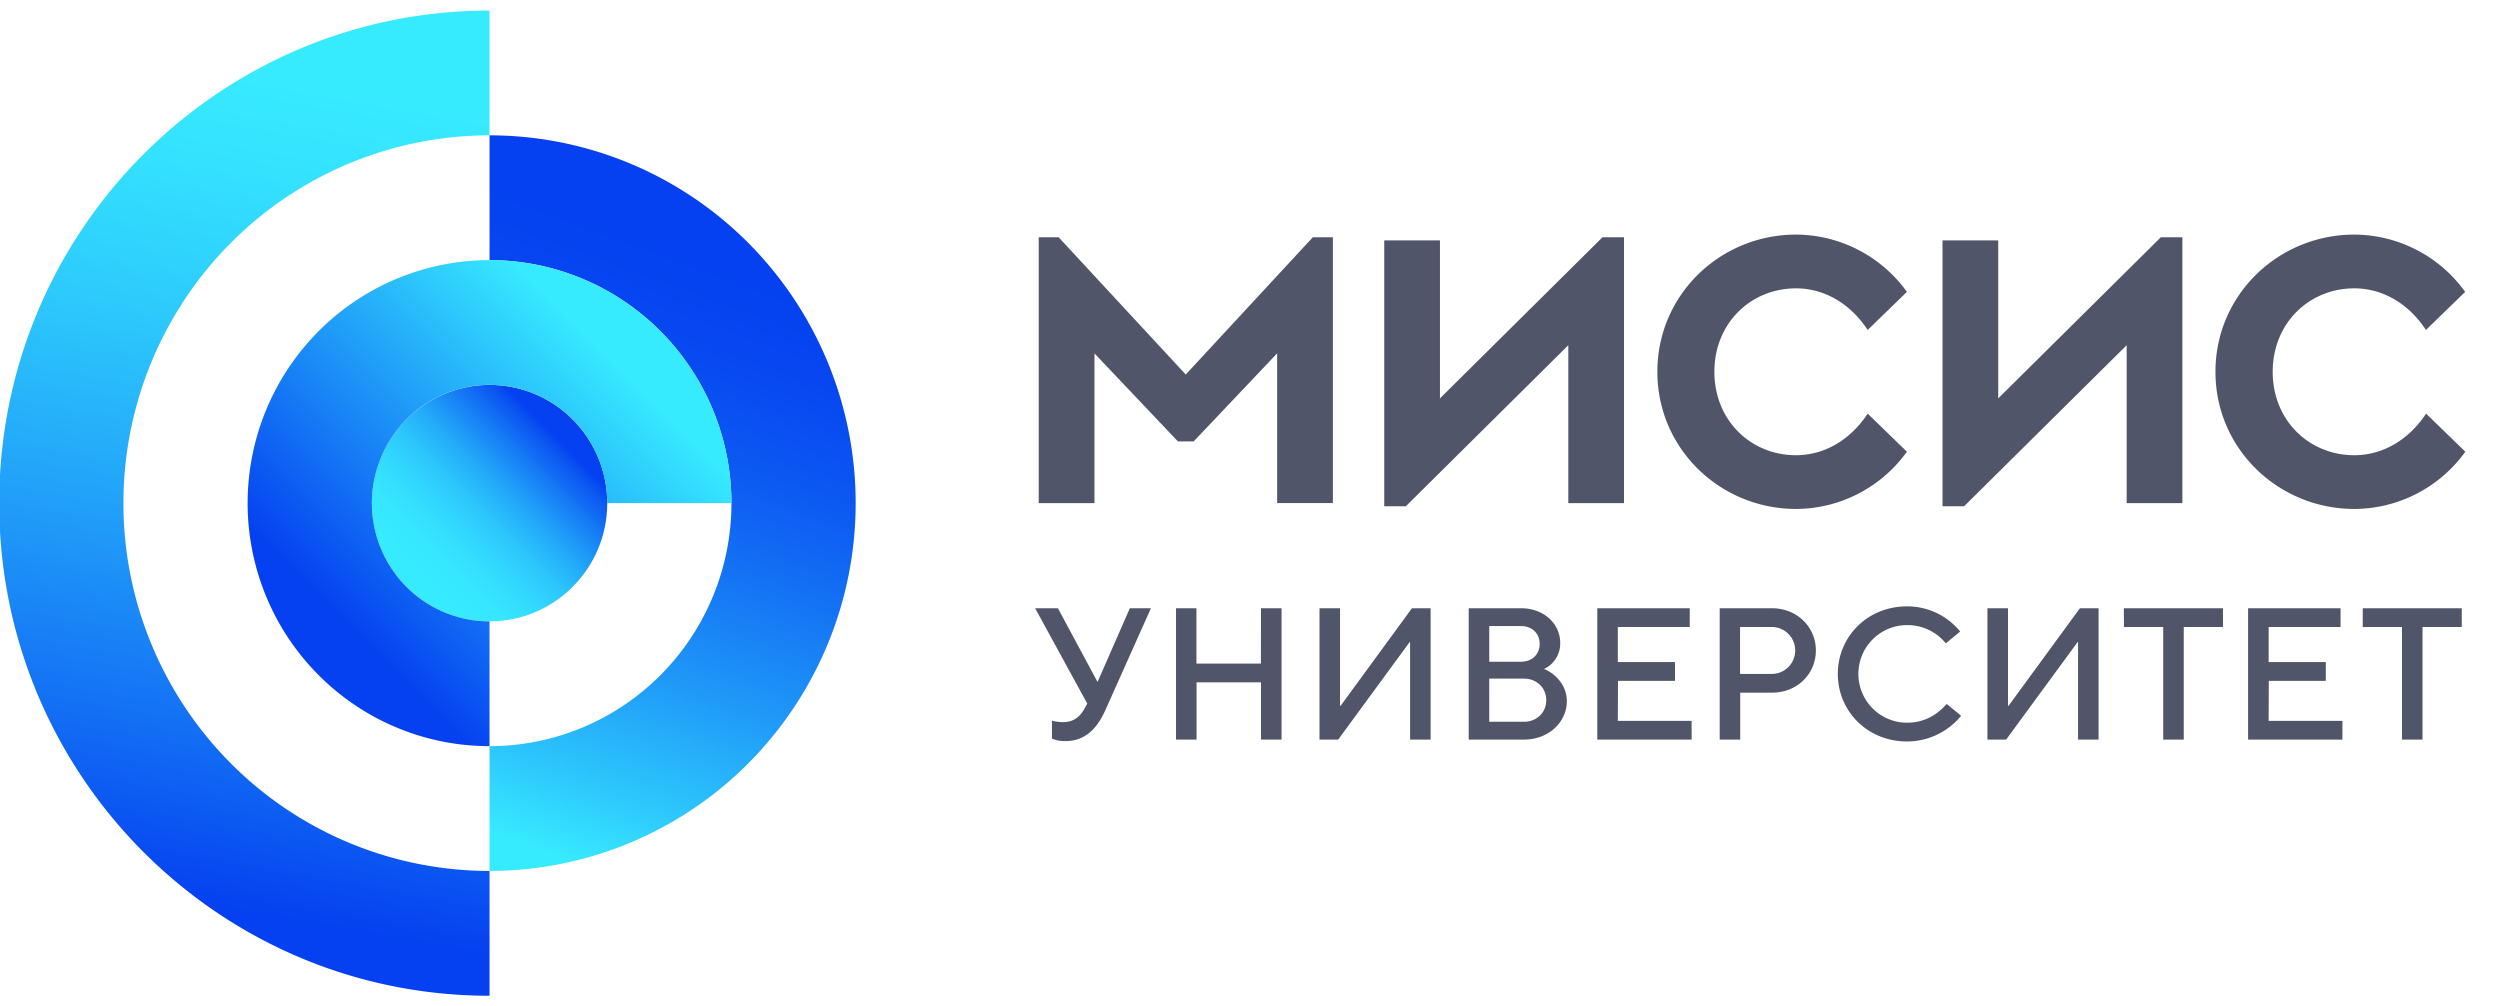 <svg xmlns="http://www.w3.org/2000/svg" width="159" height="64" fill="none">
  <g clip-path="url(#a)">
    <path fill="url(#b)" d="M31.135 55.392a23.232 23.232 0 0 1-16.465-6.851A23.447 23.447 0 0 1 7.85 32a23.447 23.447 0 0 1 6.82-16.541 23.232 23.232 0 0 1 16.465-6.852V.671C13.92.67-.05 14.706-.05 32S13.92 63.33 31.135 63.33v-7.938Z"/>
    <path fill="url(#c)" d="M31.135 39.519c4.134 0 7.485-3.366 7.485-7.519 0-4.153-3.351-7.519-7.485-7.519S23.65 27.847 23.65 32c0 4.153 3.351 7.519 7.485 7.519Z"/>
    <path fill="url(#d)" d="M31.135 8.607v7.937c4.08 0 7.994 1.628 10.879 4.527A15.492 15.492 0 0 1 46.52 32c0 4.1-1.62 8.03-4.506 10.929a15.349 15.349 0 0 1-10.879 4.527v7.936A23.232 23.232 0 0 0 47.6 48.541 23.447 23.447 0 0 0 54.42 32a23.447 23.447 0 0 0-6.82-16.541 23.232 23.232 0 0 0-16.465-6.852Z"/>
    <path fill="url(#e)" d="M31.135 39.519a7.46 7.46 0 0 1-4.158-1.267c-1.231-.826-2.19-2-2.757-3.375a7.551 7.551 0 0 1 1.622-8.194A7.453 7.453 0 0 1 34 25.053a7.493 7.493 0 0 1 3.36 2.77A7.544 7.544 0 0 1 38.618 32h7.901c0-3.057-.902-6.045-2.593-8.587a15.4 15.4 0 0 0-6.904-5.692 15.32 15.32 0 0 0-8.89-.88 15.363 15.363 0 0 0-7.877 4.23 15.477 15.477 0 0 0-4.21 7.914 15.521 15.521 0 0 0 .875 8.93 15.441 15.441 0 0 0 5.666 6.936 15.335 15.335 0 0 0 8.548 2.605v-7.937Z"/>
    <path fill="#505569" d="M69.814 43.35h-.023l-2.507-4.666h-1.449l3.314 6.063-.047.084c-.32.655-.713 1.098-1.508 1.098a2.746 2.746 0 0 1-.69-.096v1.145c.271.11.563.163.856.155 1.164 0 1.96-.68 2.53-1.945l2.91-6.504h-1.342l-2.044 4.666Zm10.38-1.146h-4.1v-3.52h-1.299v8.354h1.306v-3.64h4.1v3.64h1.306v-8.354H80.2l-.007 3.52Zm5.068 2.685h-.035v-6.205H83.92v8.354h1.188l4.549-6.206h.025v6.206h1.305v-8.354H89.8l-4.538 6.205Zm12.936-2.339a1.797 1.797 0 0 0 1.032-1.66c0-1.192-1.01-2.206-2.495-2.206H93.41v8.354h3.508c1.605 0 2.733-1.134 2.733-2.446-.004-1.098-.847-1.815-1.453-2.042Zm-3.482-2.732h2.02c.713 0 1.187.476 1.187 1.133s-.474 1.135-1.188 1.135h-2.019v-2.268Zm2.2 6.086h-2.2V43.16h2.2c.832 0 1.426.597 1.426 1.372 0 .775-.594 1.372-1.425 1.372Zm5.988-2.602h3.625v-1.193h-3.635v-2.232h4.574v-1.193h-5.879v8.354h5.999v-1.193h-4.694l.01-2.543Zm9.795-4.618h-3.326v8.354h1.306v-2.984h2.02c1.604 0 2.791-1.193 2.791-2.685s-1.197-2.685-2.801-2.685h.01Zm0 4.177h-2.03v-2.984h2.02c.394 0 .772.157 1.051.437a1.498 1.498 0 0 1 0 2.11c-.279.28-.657.437-1.051.437h.01Zm8.583 3.103a3.081 3.081 0 0 1-2.184-.91 3.111 3.111 0 0 1 0-4.387 3.081 3.081 0 0 1 2.184-.909 3.126 3.126 0 0 1 2.471 1.158l.915-.752a4.343 4.343 0 0 0-3.386-1.599c-2.495 0-4.396 1.908-4.396 4.296 0 2.388 1.901 4.296 4.396 4.296a4.44 4.44 0 0 0 3.444-1.634l-.914-.752c-.496.548-1.258 1.193-2.54 1.193h.01Zm6.463-1.075h-.036v-6.205h-1.308v8.354h1.19l4.549-6.206h.025v6.206h1.305v-8.354h-1.187l-4.538 6.205Zm7.34-5.012h2.495v7.161h1.307v-7.161h2.495v-1.193h-6.307l.01 1.193Zm9.211 3.425h3.625v-1.193h-3.635v-2.232h4.574v-1.193h-5.881v8.354h5.998v-1.193h-4.691l.01-2.543Zm5.975-4.618v1.193h2.495v7.161h1.307v-7.161h2.495v-1.193h-6.297ZM75.414 23.82l-8.082-8.728h-1.268V32h3.544v-9.524l5.31 5.598h.999l5.31-5.601v9.524h3.545V15.092h-1.278l-8.08 8.727Zm16.167 1.517V15.29h-3.543V32.2h1.371l10.335-10.243V32h3.543V15.092h-1.37L91.581 25.337Zm22.642-6.998c1.841 0 3.483 1.002 4.561 2.647l2.495-2.423a8.743 8.743 0 0 0-3.093-2.672 8.696 8.696 0 0 0-3.963-.97c-4.787 0-8.815 3.794-8.815 8.725 0 4.93 4.037 8.723 8.815 8.723a8.696 8.696 0 0 0 3.963-.969 8.743 8.743 0 0 0 3.093-2.671l-2.495-2.423c-1.078 1.644-2.72 2.646-4.561 2.646-2.859 0-5.188-2.202-5.188-5.306 0-3.105 2.329-5.307 5.188-5.307Zm12.865 6.998V15.29h-3.544V32.2h1.372l10.339-10.243V32h3.544V15.092h-1.372l-10.339 10.245Zm22.642 3.615c-2.86 0-5.187-2.202-5.187-5.306 0-3.105 2.328-5.307 5.187-5.307 1.842 0 3.483 1.002 4.559 2.647l2.495-2.423a8.74 8.74 0 0 0-3.092-2.672 8.706 8.706 0 0 0-3.963-.97c-4.789 0-8.826 3.794-8.826 8.725 0 4.93 4.037 8.723 8.826 8.723a8.7 8.7 0 0 0 3.968-.967 8.742 8.742 0 0 0 3.097-2.674l-2.495-2.422c-1.086 1.644-2.727 2.646-4.569 2.646Z"/>
  </g>
  <defs>
    <linearGradient id="b" x1="13.027" x2="23.873" y1="60.611" y2="-.616" gradientUnits="userSpaceOnUse">
      <stop offset=".05" stop-color="#0541F0"/>
      <stop offset=".21" stop-color="#126CF4"/>
      <stop offset=".44" stop-color="#22A2F9"/>
      <stop offset=".64" stop-color="#2DCAFC"/>
      <stop offset=".8" stop-color="#34E2FE"/>
      <stop offset=".9" stop-color="#37EBFF"/>
    </linearGradient>
    <linearGradient id="c" x1="25.843" x2="36.476" y1="37.317" y2="26.732" gradientUnits="userSpaceOnUse">
      <stop offset=".06" stop-color="#37EBFF"/>
      <stop offset=".19" stop-color="#36E7FF"/>
      <stop offset=".32" stop-color="#32DAFE"/>
      <stop offset=".45" stop-color="#2CC6FC"/>
      <stop offset=".58" stop-color="#23A9F9"/>
      <stop offset=".71" stop-color="#1883F6"/>
      <stop offset=".85" stop-color="#0B56F2"/>
      <stop offset=".9" stop-color="#0541F0"/>
    </linearGradient>
    <linearGradient id="d" x1="30.854" x2="46.429" y1="55.289" y2="12.692" gradientUnits="userSpaceOnUse">
      <stop offset=".05" stop-color="#37EBFF"/>
      <stop offset=".16" stop-color="#2DC8FC"/>
      <stop offset=".34" stop-color="#1F98F8"/>
      <stop offset=".51" stop-color="#1472F4"/>
      <stop offset=".66" stop-color="#0C57F2"/>
      <stop offset=".8" stop-color="#0747F1"/>
      <stop offset=".9" stop-color="#0541F0"/>
    </linearGradient>
    <linearGradient id="e" x1="18.664" x2="40.521" y1="41.329" y2="19.57" gradientUnits="userSpaceOnUse">
      <stop offset=".11" stop-color="#0541F0"/>
      <stop offset=".89" stop-color="#37EBFF"/>
    </linearGradient>
    <clipPath id="a">
      <path fill="#fff" d="M0 0h158.041v64H0z"/>
    </clipPath>
  </defs>
</svg>
